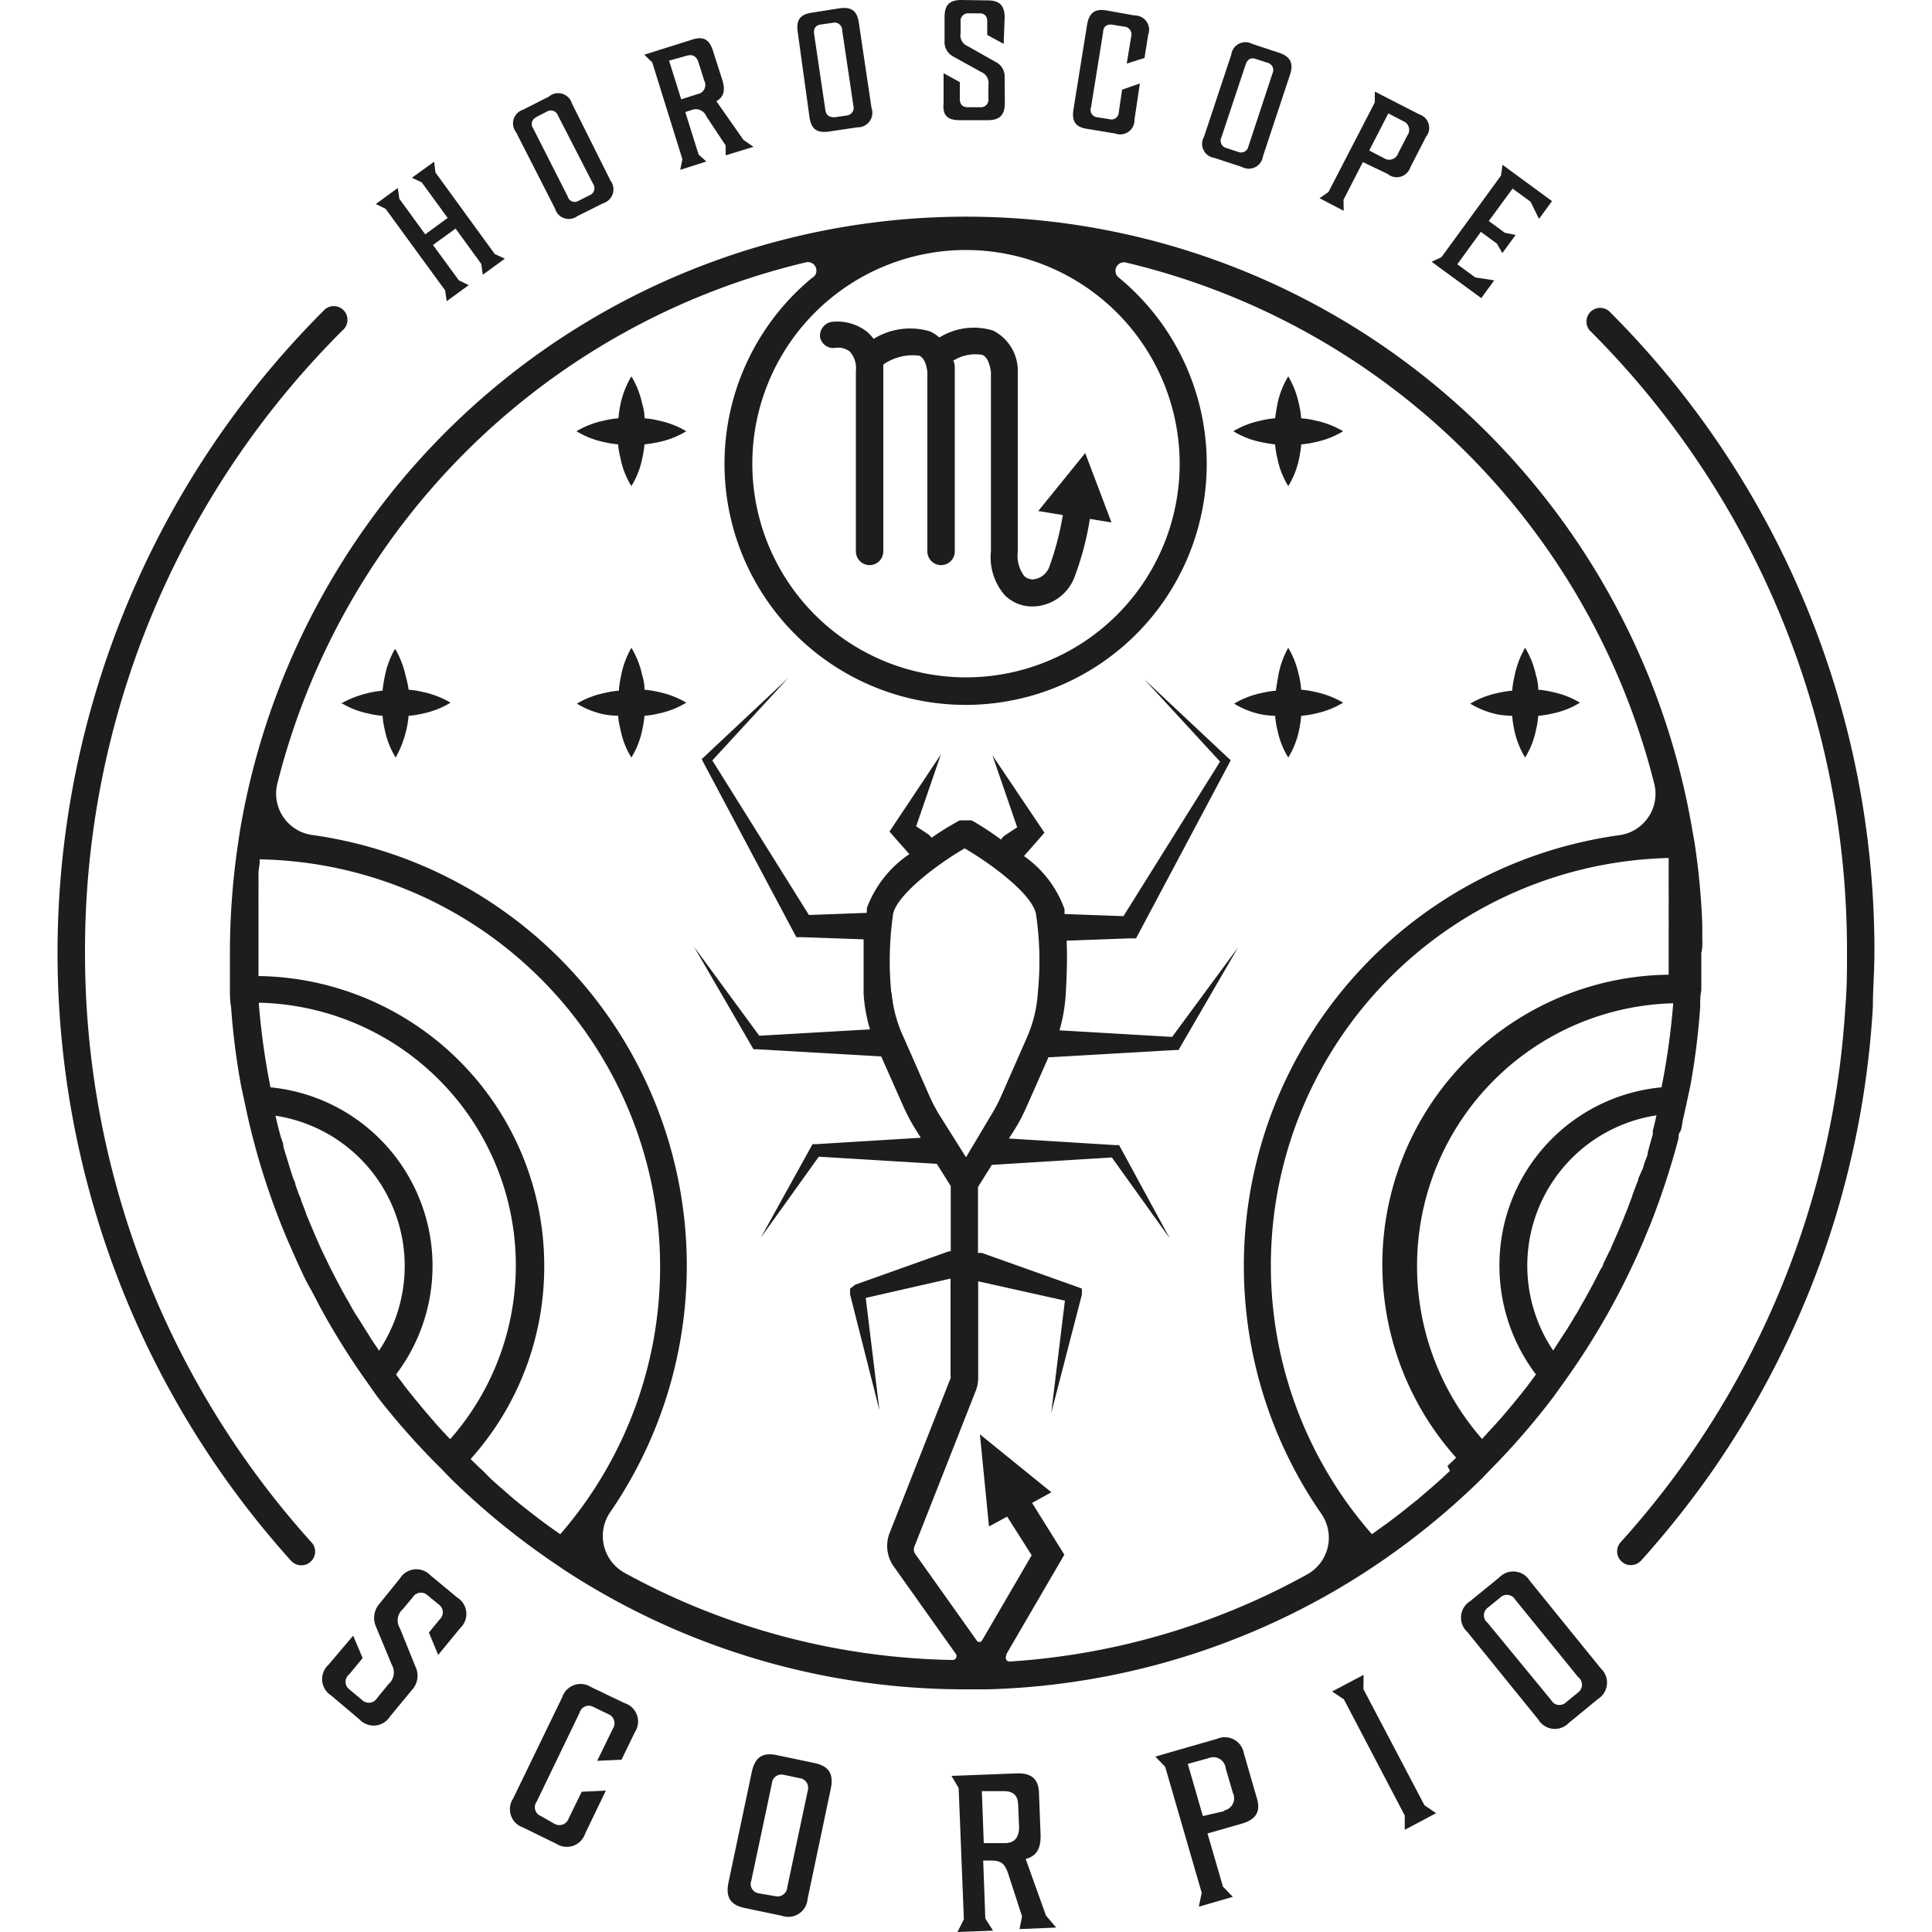 <svg id="Layer_1" data-name="Layer 1" xmlns="http://www.w3.org/2000/svg" viewBox="0 0 100 100"><defs><style>.cls-1{fill:#1d1d1b;}</style></defs><path class="cls-1" d="M43.27,18a1,1,0,0,1,.72.2,1.28,1.28,0,0,1,.31,1v9.34a.71.71,0,0,0,1.42,0V19.2c0-.11,0-.23,0-.33a2.64,2.64,0,0,1,1.86-.46q.33.15.42.84v9.29a.71.71,0,0,0,1.42,0V19.11c0-.15,0-.3-.08-.44a2.13,2.13,0,0,1,1.51-.3c.28.12.39.54.44.88v9.28A3,3,0,0,0,52,30.8a2,2,0,0,0,1.45.59h.06a2.36,2.36,0,0,0,2.11-1.53,15.15,15.15,0,0,0,.79-3l1.12.18-1.36-3.59-2.43,3,1.27.21a14.66,14.66,0,0,1-.71,2.71,1,1,0,0,1-.83.62A.65.65,0,0,1,53,29.8a1.75,1.75,0,0,1-.32-1.23V19.11a2.33,2.33,0,0,0-1.28-2,3.39,3.39,0,0,0-2.78.36,1.86,1.86,0,0,0-.49-.32,3.59,3.59,0,0,0-2.91.39,2.66,2.66,0,0,0-.32-.35,2.5,2.5,0,0,0-1.85-.53.72.72,0,0,0-.6.81A.7.7,0,0,0,43.27,18Z"/><path class="cls-1" d="M23.67,82.69l-1.4-1.16a1,1,0,0,0-1.57.17L19.65,83a1.11,1.11,0,0,0-.2,1.17l.83,2a.8.8,0,0,1-.17,1l-.59.72a.5.5,0,0,1-.78.1l-.66-.55a.49.49,0,0,1,0-.78l.69-.84-.49-1.16L17,86.17a1,1,0,0,0,.13,1.58L18.61,89a1,1,0,0,0,1.58-.16l1.15-1.39a1.07,1.07,0,0,0,.17-1.17l-.81-2a.77.77,0,0,1,.16-1l.5-.6a.5.5,0,0,1,.78-.1l.56.46a.5.5,0,0,1,.05.79l-.55.67.48,1.16,1.14-1.39A1,1,0,0,0,23.67,82.69Z"/><path class="cls-1" d="M32.32,88.15l-1.73-.83a1,1,0,0,0-1.49.53l-2.54,5.24a1,1,0,0,0,.51,1.5l1.72.84a1,1,0,0,0,1.5-.53l1.07-2.22-1.25.06-.67,1.37a.51.51,0,0,1-.74.29L28,94a.49.49,0,0,1-.22-.75L30,88.65a.49.49,0,0,1,.73-.29l.75.36a.51.51,0,0,1,.24.76l-.81,1.66,1.26-.06.69-1.42A1,1,0,0,0,32.32,88.15Z"/><path class="cls-1" d="M42.14,91.25l-1.91-.4c-.78-.17-1.16.12-1.32.88l-1.2,5.69c-.16.76.07,1.18.85,1.34l1.91.4a1,1,0,0,0,1.33-.87l1.2-5.7C43.16,91.83,42.92,91.41,42.14,91.25Zm-.33,1.43-1.06,5a.51.51,0,0,1-.65.46L39.29,98a.49.49,0,0,1-.4-.67l1.06-5a.5.5,0,0,1,.64-.46l.81.17A.5.5,0,0,1,41.81,92.68Z"/><path class="cls-1" d="M53.09,96.22c.57-.15.79-.55.77-1.25l-.08-2.09c0-.77-.36-1.12-1.16-1.09l-3.37.13.37.63.27,6.79-.33.66,1.84-.07L51,99.3l-.11-3h.42c.51,0,.71.18.87.67l.72,2.22-.13.66,1.9-.08-.53-.62Zm-1-.82-1.17,0-.1-2.69,1.16,0c.49,0,.71.25.72.71l.05,1.21C52.73,95.09,52.53,95.38,52.05,95.4Z"/><path class="cls-1" d="M64.38,90.74A1,1,0,0,0,63,90l-3.2.92.51.53,1.89,6.52-.15.72,1.76-.51-.51-.53-.8-2.75,1.78-.51c.76-.22,1-.65.75-1.4Zm-1,3L62.26,94l-.78-2.7L62.56,91a.64.64,0,0,1,.88.52l.37,1.27A.64.64,0,0,1,63.35,93.71Z"/><polygon class="cls-1" points="70.57 87.43 70.58 86.69 68.95 87.55 69.56 87.96 72.71 93.97 72.71 94.71 74.33 93.85 73.73 93.44 70.57 87.43"/><path class="cls-1" d="M79.18,81.82a1,1,0,0,0-1.58-.17l-1.51,1.23a1,1,0,0,0-.15,1.58L79.62,89a1,1,0,0,0,1.58.18l1.51-1.24a1,1,0,0,0,.15-1.58Zm2.53,5.76-.65.53a.49.49,0,0,1-.77-.11L77,84a.49.49,0,0,1,0-.78l.64-.52a.5.5,0,0,1,.79.1l3.25,4A.5.5,0,0,1,81.71,87.58Z"/><polygon class="cls-1" points="23.04 15.03 23.12 15.59 24.26 14.76 23.75 14.51 22.41 12.68 23.58 11.83 24.91 13.66 24.99 14.22 26.13 13.39 25.61 13.15 22.54 8.93 22.47 8.37 21.32 9.2 21.83 9.44 23.17 11.28 22.01 12.13 20.67 10.29 20.59 9.73 19.45 10.56 19.96 10.81 23.04 15.03"/><path class="cls-1" d="M28.73,10.8a.74.74,0,0,0,1.15.39l1.34-.67a.75.75,0,0,0,.38-1.17l-2-4A.74.74,0,0,0,28.41,5l-1.34.68a.74.74,0,0,0-.36,1.16Zm-1-4.73.57-.29a.39.39,0,0,1,.58.2L30.7,9.52a.39.39,0,0,1-.17.58l-.58.29a.37.37,0,0,1-.56-.21L27.6,6.65A.38.38,0,0,1,27.76,6.07Z"/><path class="cls-1" d="M35.32,8.24l-.11.55,1.35-.43L36.16,8,35.47,5.8l.31-.1a.59.59,0,0,1,.78.32l1,1.51,0,.51L39,7.6l-.52-.36-1.4-2c.39-.23.47-.57.31-1.09l-.49-1.53c-.18-.57-.49-.76-1.07-.57l-2.48.78.41.4Zm.17-5.34c.36-.12.57,0,.68.38l.28.89a.48.48,0,0,1-.34.7l-.85.27-.63-2Z"/><path class="cls-1" d="M41.9,6.07c.09.59.36.83,1,.74l1.48-.22a.75.75,0,0,0,.73-1l-.66-4.43c-.09-.59-.37-.82-1-.73L42,.66c-.6.09-.8.4-.71,1Zm.58-4.8.63-.09a.39.39,0,0,1,.48.38l.58,3.91a.4.4,0,0,1-.35.51l-.63.09c-.28,0-.43-.11-.47-.38l-.58-3.92C42.1,1.5,42.2,1.31,42.48,1.27Z"/><path class="cls-1" d="M49.63,6.22l1.5,0c.61,0,.87-.26.88-.86L52,4a.83.83,0,0,0-.46-.79l-1.45-.82a.6.6,0,0,1-.37-.67V1.13a.39.39,0,0,1,.42-.44h.56c.29,0,.41.18.4.45v.67l.85.46L52,.91c0-.6-.24-.88-.85-.89L49.76,0c-.62,0-.86.26-.87.86l0,1.26a.84.84,0,0,0,.44.8l1.46.81a.61.61,0,0,1,.37.67v.71a.39.39,0,0,1-.42.44h-.66c-.28,0-.41-.18-.4-.45V4.25l-.84-.46,0,1.54C48.78,5.93,49,6.21,49.63,6.22Z"/><path class="cls-1" d="M56.27,6.67l1.45.24a.74.74,0,0,0,1-.72L59,4.32l-.92.32L57.91,5.8a.38.38,0,0,1-.48.37l-.63-.1a.38.38,0,0,1-.33-.51l.63-3.91c0-.27.2-.42.48-.37l.63.1a.4.4,0,0,1,.34.51l-.23,1.4L59.24,3l.19-1.2a.74.74,0,0,0-.71-1L57.27.54c-.61-.1-.89.13-1,.72l-.71,4.42C55.47,6.27,55.66,6.58,56.27,6.67Z"/><path class="cls-1" d="M62.85,8.17l1.43.47a.74.74,0,0,0,1.09-.55l1.41-4.25c.18-.57,0-.91-.55-1.1l-1.42-.47a.74.74,0,0,0-1.08.56L62.32,7.08A.73.73,0,0,0,62.85,8.17Zm.37-1.06,1.25-3.76c.09-.27.26-.39.53-.3l.61.2a.39.39,0,0,1,.25.56L64.62,7.57a.39.39,0,0,1-.54.29l-.61-.2A.39.39,0,0,1,63.22,7.11Z"/><path class="cls-1" d="M69.54,10.34l1-1.95L71.82,9A.74.74,0,0,0,73,8.66l.81-1.58a.73.73,0,0,0-.35-1.16L71.16,4.74V5.3l-2.4,4.64-.46.32,1.25.65Zm2.32-4.47.77.4a.49.49,0,0,1,.21.75l-.47.91a.49.49,0,0,1-.73.26l-.77-.4Z"/><polygon class="cls-1" points="77.34 14.51 76.36 14.36 75.43 13.68 76.65 12 77.48 12.61 77.76 13.1 78.45 12.16 77.89 12.05 77.06 11.44 78.29 9.76 79.22 10.44 79.66 11.33 80.33 10.41 77.77 8.53 77.69 9.09 74.61 13.31 74.1 13.55 76.67 15.43 77.34 14.51"/><path class="cls-1" d="M83.28,16.1a.71.71,0,0,0-1,1A45.29,45.29,0,0,1,95.6,49.32c0,.92,0,1.83-.08,2.72A45.37,45.37,0,0,1,83.88,79.83a.71.71,0,0,0,.06,1,.69.69,0,0,0,.47.18.72.72,0,0,0,.53-.23,48.82,48.82,0,0,0,3.59-4.5,47.44,47.44,0,0,0,6.09-12.08,46.87,46.87,0,0,0,2.32-12.09c0-.91.08-1.86.08-2.8A46.72,46.72,0,0,0,83.28,16.1Z"/><path class="cls-1" d="M4.4,49.32A45.29,45.29,0,0,1,17.73,17.1a.71.71,0,1,0-1-1,47,47,0,0,0-1.66,64.69.72.72,0,0,0,.53.23.69.69,0,0,0,.47-.18.7.7,0,0,0,.06-1A45.5,45.5,0,0,1,4.4,49.32Z"/><path class="cls-1" d="M17.64,36.37a4.33,4.33,0,0,0,1.42.56,4.57,4.57,0,0,0,.74.12,4.57,4.57,0,0,0,.12.74,4.33,4.33,0,0,0,.56,1.42,5.46,5.46,0,0,0,.67-2.16,4.88,4.88,0,0,0,.75-.12,4.51,4.51,0,0,0,1.42-.56,4.73,4.73,0,0,0-1.42-.55,4.88,4.88,0,0,0-.75-.12A4.88,4.88,0,0,0,21,35a4.73,4.73,0,0,0-.55-1.42A4.51,4.51,0,0,0,19.92,35a6.5,6.5,0,0,0-.12.75,5.46,5.46,0,0,0-2.16.67Z"/><path class="cls-1" d="M32,37.05c0,.25.07.5.12.74a4.33,4.33,0,0,0,.56,1.42,4.33,4.33,0,0,0,.56-1.42,6,6,0,0,0,.12-.74,4.75,4.75,0,0,0,.74-.12,4.42,4.42,0,0,0,1.42-.56,4.63,4.63,0,0,0-1.42-.55,4.75,4.75,0,0,0-.74-.12q0-.37-.12-.75a4.51,4.51,0,0,0-.56-1.42A4.77,4.77,0,0,0,32.14,35a6.46,6.46,0,0,0-.11.75,4.88,4.88,0,0,0-.75.12,4.63,4.63,0,0,0-1.42.55,4.42,4.42,0,0,0,1.42.56A5,5,0,0,0,32,37.05Z"/><path class="cls-1" d="M32,23c0,.25.07.5.12.74a4.33,4.33,0,0,0,.56,1.42,4.33,4.33,0,0,0,.56-1.42,6,6,0,0,0,.12-.74,6.33,6.33,0,0,0,.74-.12,4.42,4.42,0,0,0,1.42-.56,4.63,4.63,0,0,0-1.42-.55,4.75,4.75,0,0,0-.74-.12q0-.37-.12-.75a4.51,4.51,0,0,0-.56-1.42,4.77,4.77,0,0,0-.56,1.42,6.46,6.46,0,0,0-.11.75,4.88,4.88,0,0,0-.75.12,4.63,4.63,0,0,0-1.42.55,4.42,4.42,0,0,0,1.42.56A5,5,0,0,0,32,23Z"/><path class="cls-1" d="M78.27,37.05a6,6,0,0,0,.11.74,4.57,4.57,0,0,0,.56,1.42,4.33,4.33,0,0,0,.56-1.42,4.57,4.57,0,0,0,.12-.74,4.57,4.57,0,0,0,.74-.12,4.33,4.33,0,0,0,1.42-.56,4.54,4.54,0,0,0-1.42-.55,4.75,4.75,0,0,0-.74-.12q0-.37-.12-.75a4.51,4.51,0,0,0-.56-1.42A4.73,4.73,0,0,0,78.39,35a4.88,4.88,0,0,0-.12.75,4.88,4.88,0,0,0-.75.12,4.73,4.73,0,0,0-1.42.55,4.51,4.51,0,0,0,1.42.56A4.88,4.88,0,0,0,78.27,37.05Z"/><path class="cls-1" d="M66,37.05a4.57,4.57,0,0,0,.12.74,4.33,4.33,0,0,0,.56,1.42,4.33,4.33,0,0,0,.56-1.42,6,6,0,0,0,.11-.74,4.88,4.88,0,0,0,.75-.12,4.51,4.51,0,0,0,1.42-.56,4.73,4.73,0,0,0-1.42-.55,4.88,4.88,0,0,0-.75-.12,4.88,4.88,0,0,0-.12-.75,4.73,4.73,0,0,0-.55-1.42A4.51,4.51,0,0,0,66.16,35q-.07.38-.12.75a4.75,4.75,0,0,0-.74.12,4.54,4.54,0,0,0-1.42.55,4.33,4.33,0,0,0,1.42.56A4.57,4.57,0,0,0,66,37.05Z"/><path class="cls-1" d="M66,23a4.57,4.57,0,0,0,.12.74,4.33,4.33,0,0,0,.56,1.42,4.33,4.33,0,0,0,.56-1.42,6,6,0,0,0,.11-.74,4.88,4.88,0,0,0,.75-.12,4.51,4.51,0,0,0,1.42-.56,4.73,4.73,0,0,0-1.42-.55,4.88,4.88,0,0,0-.75-.12,4.88,4.88,0,0,0-.12-.75,4.73,4.73,0,0,0-.55-1.42,4.51,4.51,0,0,0-.56,1.42q-.07.38-.12.75a4.75,4.75,0,0,0-.74.12,4.54,4.54,0,0,0-1.42.55,4.33,4.33,0,0,0,1.42.56A6,6,0,0,0,66,23Z"/><path class="cls-1" d="M88.11,48.6c0-.25,0-.5,0-.75a37.32,37.32,0,0,0-.4-4.24h0L87.6,43h0a38.12,38.12,0,0,0-75.18,0h0l-.09.6a38.88,38.88,0,0,0-.43,5.71c0,.42,0,.83,0,1.23h0v.1c0,.2,0,.41,0,.61s0,.56.06.87a36.86,36.86,0,0,0,.52,4.09h0l.19.88a37.4,37.4,0,0,0,2.24,7.16l.42.95c.22.48.45,1,.69,1.42s.43.82.65,1.22A38.27,38.27,0,0,0,19,71.54h0l.52.74h0A37.65,37.65,0,0,0,22.82,76l.5.52h0a38.71,38.71,0,0,0,5.37,4.39h0l.5.34h0A37.89,37.89,0,0,0,50,87.44h1.09a37.88,37.88,0,0,0,19.7-6.15h0l.51-.34a38.71,38.71,0,0,0,5.37-4.39h0l.5-.52a37.65,37.65,0,0,0,3.26-3.77h0l.53-.74a38.09,38.09,0,0,0,4.1-7.28l.36-.87a39.37,39.37,0,0,0,1.46-4.46c0-.12,0-.23.08-.34s.1-.38.14-.58.14-.61.2-.91l.19-.88h0A37,37,0,0,0,88,52.14c0-.32,0-.6.06-.87h0l0-.71h0c0-.4,0-.81,0-1.23C88.12,49.08,88.12,48.84,88.11,48.6ZM77.61,65.53a9.3,9.3,0,0,0,1.89,5.61c-.12.16-.23.32-.35.47l-.1.14c-.22.28-.44.56-.67.83a1,1,0,0,1-.13.16c-.23.28-.46.55-.7.82l-.1.11-.74.81,0,0A13.6,13.6,0,0,1,86.6,51.93V52A37.43,37.43,0,0,1,86,56.28,9.25,9.25,0,0,0,77.61,65.53Zm-2.56,10.6-.42.39-.23.21-.39.34-.26.22-.37.32-.28.22-.37.3-.28.22-.38.29-.28.21-.39.28-.29.21-.1.07a21.1,21.1,0,0,1,15.36-35v0l0,.23c0,.14,0,.28,0,.41l0,.27c0,.13,0,.26,0,.39a2.45,2.45,0,0,0,0,.27l0,.38a2.46,2.46,0,0,1,0,.28l0,.38c0,.09,0,.18,0,.27s0,.27,0,.4a2.26,2.26,0,0,1,0,.26c0,.15,0,.29,0,.44v.21c0,.22,0,.44,0,.66,0,.4,0,.8,0,1.19a15,15,0,0,0-11,25l-.45.43ZM61.06,24A11.06,11.06,0,1,1,50,12.94,11.08,11.08,0,0,1,61.06,24Zm-19-9.64a12.48,12.48,0,1,0,15.84,0,.44.44,0,0,1,.38-.77,37,37,0,0,1,27.35,27,2.16,2.16,0,0,1-1.82,2.64A22.51,22.51,0,0,0,68.39,78.35a2.17,2.17,0,0,1-.73,3.14A36.62,36.62,0,0,1,52.27,86a.2.2,0,0,1-.18-.31l0-.07,3-5.15-1.67-2.68,1-.55-3.7-3,.47,4.77.94-.51,1.27,2-2.57,4.41a.16.16,0,0,1-.13.08.16.16,0,0,1-.14-.07l-3.21-4.52a.44.44,0,0,1,0-.4l3.15-8a1.79,1.79,0,0,0,.13-.68v-5l4.49,1-.71,5.82L56,67,56,66.7l-.35-.13-4.83-1.72-.08,0h-.12V61.44l.72-1.15h.06l6.15-.38,3,4.19L58,59.41l-.08-.14h-.2l-5.5-.34.25-.39a9.82,9.82,0,0,0,.66-1.24l1.14-2.58h.14l6.4-.37H61l.08-.14,3-5.17-3.41,4.63-5.83-.34a8.77,8.77,0,0,0,.32-1.83c.05-.84.09-1.87.05-2.81l3.23-.12h.36l.15-.28,4.67-8.78.08-.16-.12-.11-4.36-4.09,3.93,4.27-5,8-3.05-.11c0-.09,0-.17,0-.25A5.69,5.69,0,0,0,53,44.31h0l.73-.83.33-.38-.2-.3L51.37,39.1l1.28,3.72-.62.41a.75.75,0,0,0-.14.12.41.41,0,0,0-.07.11,15.68,15.68,0,0,0-1.53-1h0l-.08,0-.05,0-.07,0h-.2l-.08,0h0l-.06,0-.07,0h0a14.8,14.8,0,0,0-1.46.9.77.77,0,0,0-.18-.18l-.62-.41,1.28-3.72-2.46,3.69-.2.3.33.38.7.79A5.77,5.77,0,0,0,44.87,47a1.84,1.84,0,0,0,0,.25l-3,.11-5-8,3.93-4.27-4.36,4.09-.12.11.08.16,4.67,8.78.15.28h.36l3.12.11c0,.95,0,2,0,2.82a8.27,8.27,0,0,0,.33,1.84l-5.73.33L35.92,49l3,5.17.08.14h.21l6.4.37h0l1.14,2.57a9.82,9.82,0,0,0,.66,1.24l.25.4-5.4.33h-.2l-.08.14-2.6,4.7,3-4.19,6.11.37.72,1.15v3.38a.29.29,0,0,0-.1,0l-4.83,1.72L44,66.7,44,67l1.52,6-.71-5.82,4.39-1v5a.45.45,0,0,1,0,.16l-3.15,8a1.83,1.83,0,0,0,.21,1.74l3.21,4.52h0a.2.2,0,0,1-.16.32,36.55,36.55,0,0,1-17-4.52,2.18,2.18,0,0,1-.72-3.14A22.51,22.51,0,0,0,16.17,43.22a2.16,2.16,0,0,1-1.82-2.64,37,37,0,0,1,27.36-27A.44.44,0,0,1,42.08,14.36Zm4.07,37a17,17,0,0,1,.1-4.07c.23-1,2.26-2.54,3.7-3.38,1.43.84,3.46,2.35,3.69,3.38a16.48,16.48,0,0,1,.1,4.07,6.86,6.86,0,0,1-.57,2.35l-1.32,3a8.24,8.24,0,0,1-.56,1.06L50,59.9l-1.34-2.13a8.24,8.24,0,0,1-.56-1.06l-1.32-3A6.88,6.88,0,0,1,46.15,51.4ZM28.88,79.33l-.27-.19-.4-.29-.28-.21-.38-.29-.28-.22-.38-.3-.27-.22-.37-.32L26,77.07l-.39-.34-.23-.21L25,76.13l-.2-.18-.44-.43a14.91,14.91,0,0,0,3.81-10,15,15,0,0,0-14.79-15c0-.39,0-.79,0-1.19,0-.22,0-.44,0-.66v-.21c0-.15,0-.29,0-.44a2,2,0,0,1,0-.25c0-.14,0-.27,0-.41s0-.18,0-.26l0-.4a2.11,2.11,0,0,1,0-.26l0-.4a2.28,2.28,0,0,0,0-.26c0-.14,0-.27,0-.41a1.94,1.94,0,0,1,0-.24l.06-.45c0-.06,0-.13,0-.2v0A21.1,21.1,0,0,1,29,79.41Zm-5.6-4.86c-.25-.26-.49-.52-.73-.79l-.1-.12c-.24-.27-.47-.54-.7-.82l-.13-.16c-.23-.27-.45-.55-.67-.83l-.1-.14c-.12-.16-.24-.31-.35-.47A9.29,9.29,0,0,0,14,56.28,37.43,37.43,0,0,1,13.4,52v-.1a13.6,13.6,0,0,1,9.91,22.58ZM19.61,69.9l-.1-.16c-.15-.21-.29-.42-.42-.64l-.18-.28-.33-.53L18.39,68c-.1-.17-.2-.34-.29-.51s-.13-.22-.19-.33-.19-.34-.28-.51l-.18-.34-.27-.52L17,65.43l-.28-.58-.13-.28c-.13-.29-.26-.58-.38-.87l-.33-.78-.09-.26-.21-.54c0-.1-.08-.2-.11-.3l-.18-.5c0-.11-.07-.22-.11-.32s-.11-.34-.16-.5-.07-.21-.1-.32-.11-.35-.16-.52l-.09-.3c0-.2-.11-.4-.16-.6l-.06-.22c-.07-.26-.13-.53-.19-.79a7.87,7.87,0,0,1,5.35,12.17Zm63.78-5.33c0,.09-.09.18-.13.28l-.28.58c0,.11-.11.22-.16.32l-.27.53-.18.34-.28.51c-.06.11-.12.22-.19.33l-.29.52a3.21,3.21,0,0,0-.19.31l-.33.54-.18.27-.42.65-.1.15,0,0a7.87,7.87,0,0,1,5.35-12.17c-.06.26-.12.53-.19.79a1.8,1.8,0,0,0,0,.19l-.18.63a2.45,2.45,0,0,1-.08.29c0,.18-.1.35-.16.53s-.06.21-.1.32L84.8,61c0,.11-.07.22-.11.33l-.18.49a2.83,2.83,0,0,1-.11.31c-.07.18-.13.36-.2.53l-.11.27c-.1.26-.21.52-.32.78S83.52,64.28,83.39,64.57Z"/></svg>